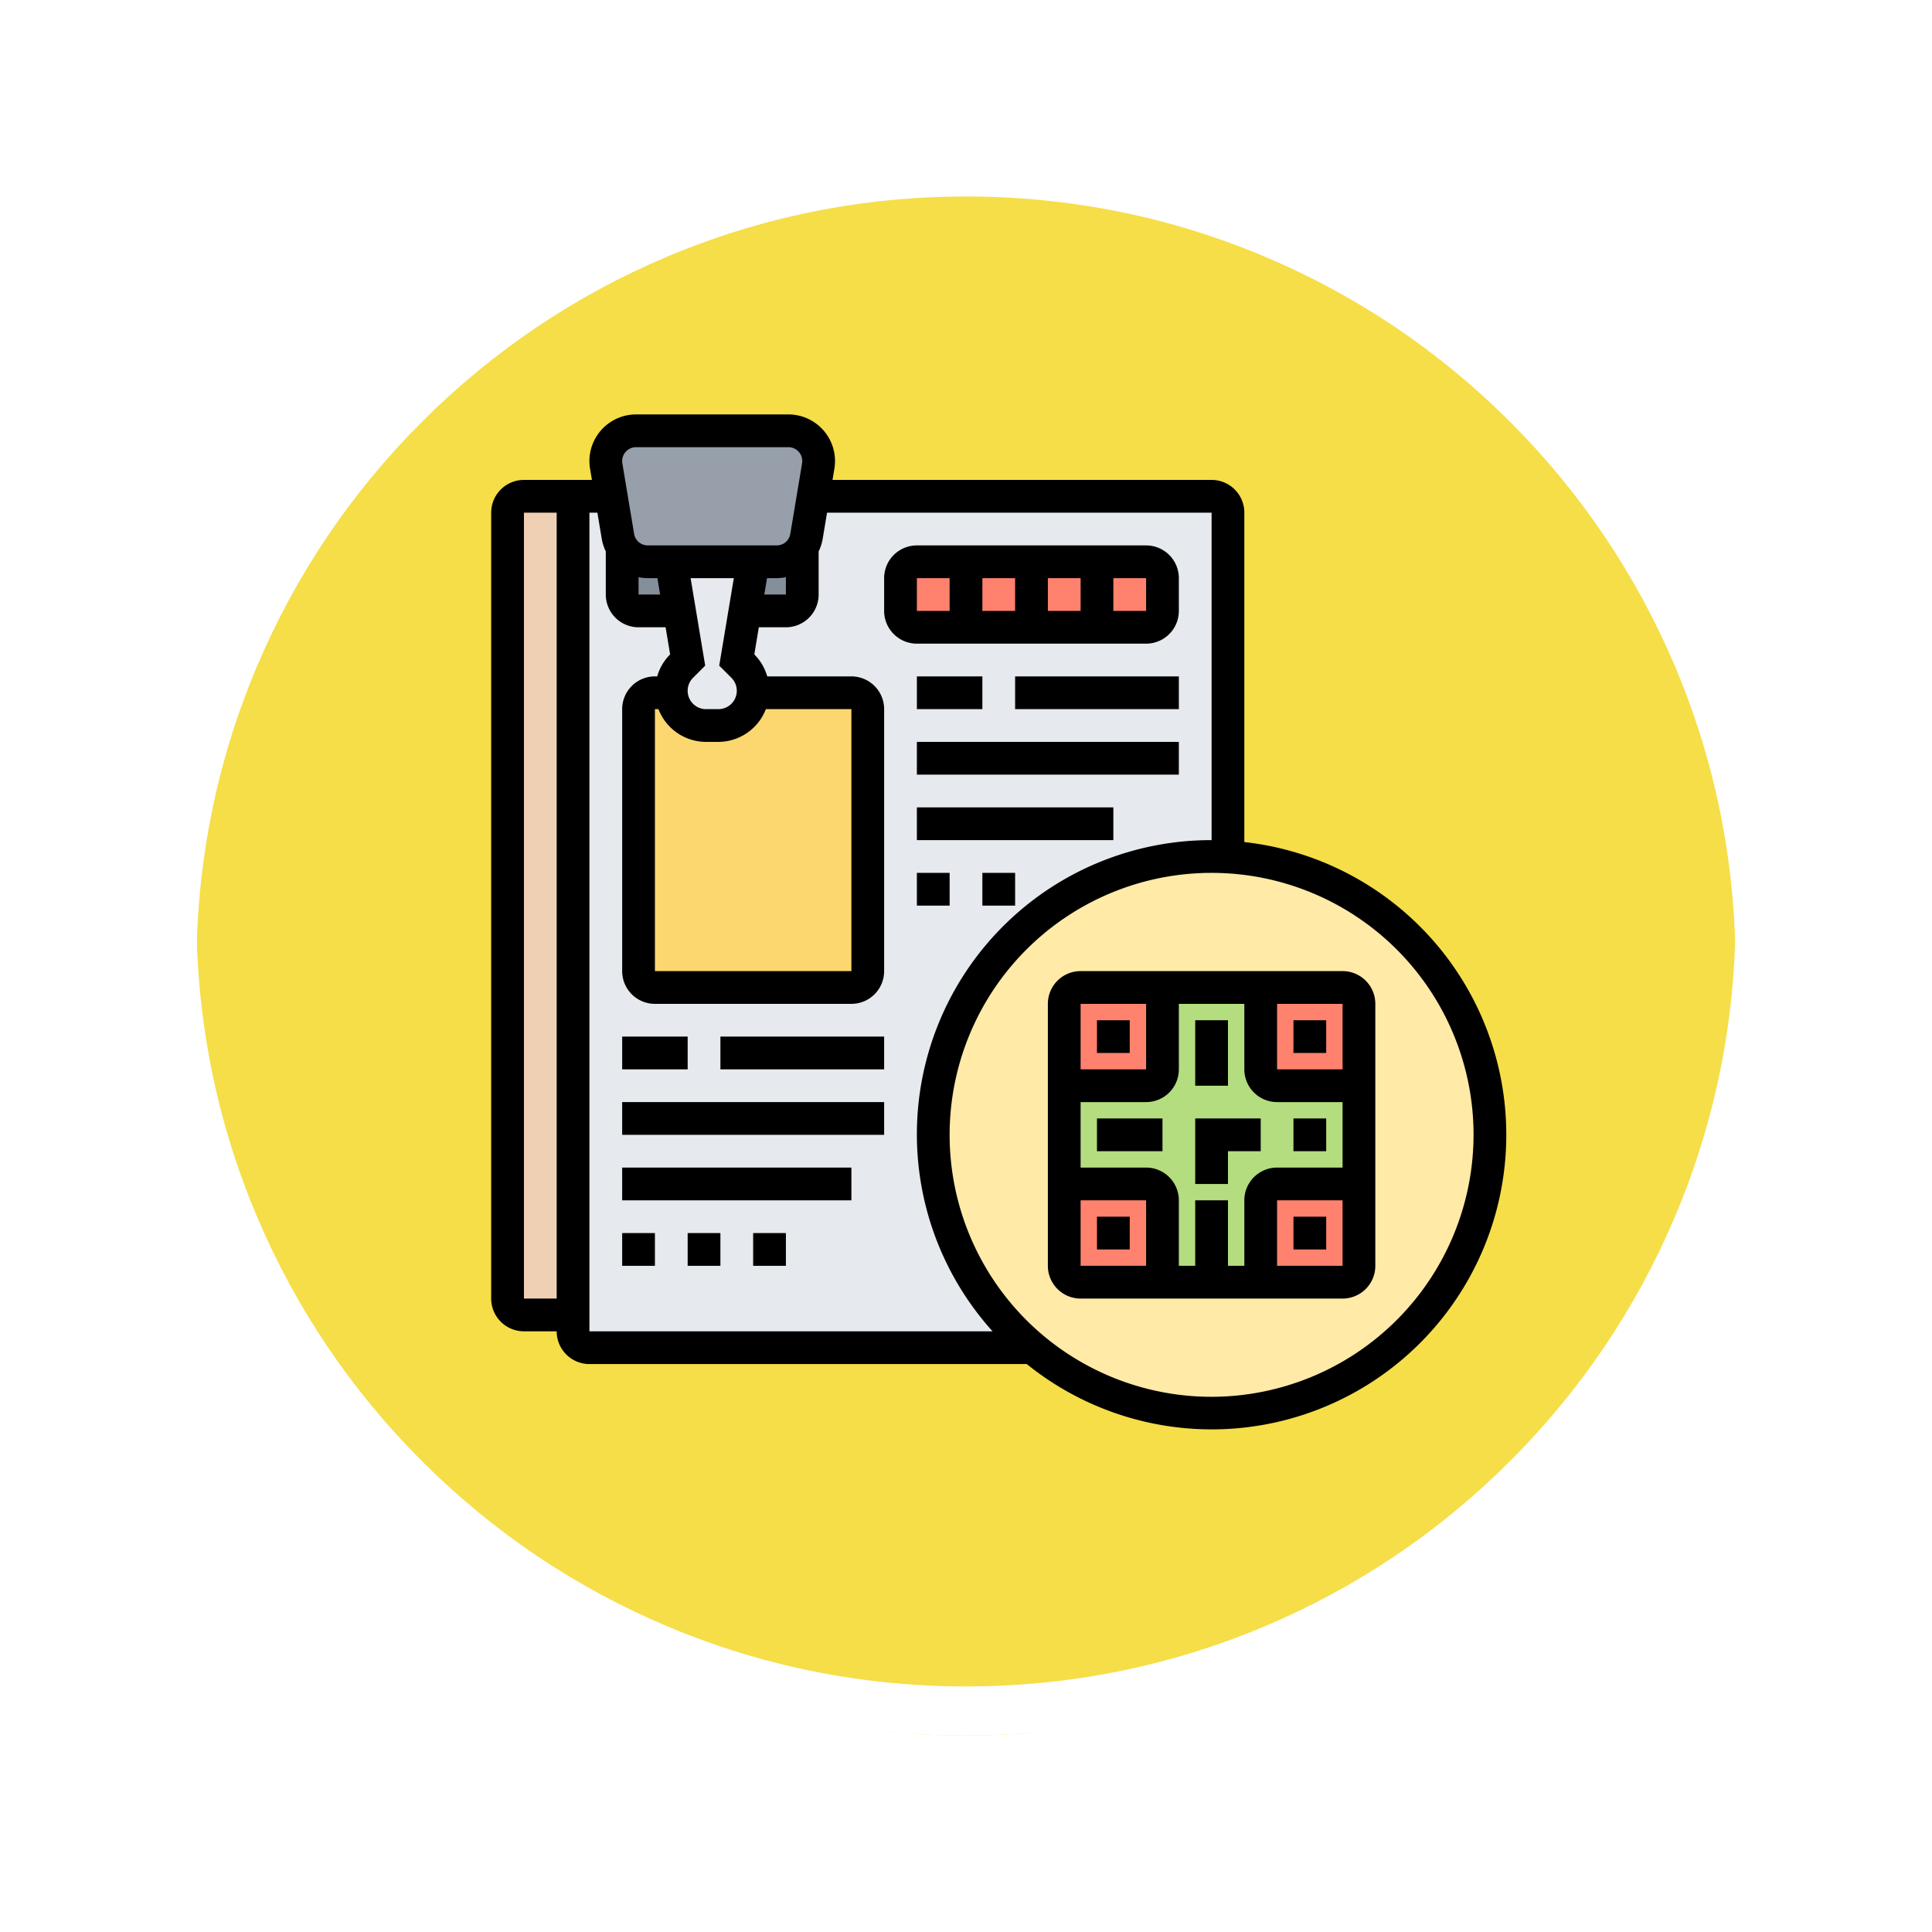 <svg xmlns="http://www.w3.org/2000/svg" xmlns:xlink="http://www.w3.org/1999/xlink" width="118" height="118" viewBox="0 0 118 118">
  <defs>
    <filter id="Trazado_874925" x="0" y="0" width="117.999" height="118" filterUnits="userSpaceOnUse">
      <feOffset dy="3" input="SourceAlpha"/>
      <feGaussianBlur stdDeviation="3" result="blur"/>
      <feFlood flood-opacity="0.161"/>
      <feComposite operator="in" in2="blur"/>
      <feComposite in="SourceGraphic"/>
    </filter>
  </defs>
  <g id="Grupo_1179036" data-name="Grupo 1179036" transform="translate(-1108.051 -6022.688)">
    <g id="Grupo_1178644" data-name="Grupo 1178644" transform="translate(308.551 4076.478)">
      <g id="Grupo_1109835" data-name="Grupo 1109835" transform="translate(808.5 1952.211)">
        <g id="Grupo_1107913" data-name="Grupo 1107913" transform="translate(0 0)">
          <g transform="matrix(1, 0, 0, 1, -9, -6)" filter="url(#Trazado_874925)">
            <g id="Trazado_874925-2" data-name="Trazado 874925" transform="translate(9 6)" fill="#f3d82a" opacity="0.859">
              <path d="M 50 98.5 C 43.452 98.5 37.1 97.218 31.122 94.689 C 25.347 92.247 20.16 88.749 15.705 84.295 C 11.251 79.84 7.753 74.653 5.311 68.878 C 2.782 62.9 1.5 56.548 1.5 50 C 1.5 43.452 2.782 37.1 5.311 31.122 C 7.753 25.347 11.251 20.16 15.705 15.705 C 20.16 11.251 25.347 7.753 31.122 5.311 C 37.1 2.782 43.452 1.5 50 1.5 C 56.548 1.5 62.899 2.782 68.878 5.311 C 74.653 7.753 79.84 11.251 84.294 15.705 C 88.749 20.16 92.246 25.347 94.689 31.122 C 97.217 37.1 98.499 43.452 98.499 50 C 98.499 56.548 97.217 62.9 94.689 68.878 C 92.246 74.653 88.749 79.84 84.294 84.295 C 79.84 88.749 74.653 92.247 68.878 94.689 C 62.899 97.218 56.548 98.5 50 98.5 Z" stroke="none"/>
              <path d="M 50 3 C 43.653 3 37.499 4.242 31.706 6.692 C 26.11 9.059 21.083 12.449 16.766 16.766 C 12.449 21.083 9.059 26.11 6.692 31.706 C 4.242 37.499 3 43.653 3 50 C 3 56.347 4.242 62.501 6.692 68.294 C 9.059 73.89 12.449 78.917 16.766 83.234 C 21.083 87.551 26.11 90.941 31.706 93.308 C 37.499 95.758 43.653 97 50 97 C 56.346 97 62.501 95.758 68.293 93.308 C 73.89 90.941 78.916 87.551 83.234 83.234 C 87.551 78.917 90.94 73.89 93.307 68.294 C 95.757 62.501 96.999 56.347 96.999 50 C 96.999 43.653 95.757 37.499 93.307 31.706 C 90.94 26.11 87.551 21.083 83.234 16.766 C 78.916 12.449 73.89 9.059 68.293 6.692 C 62.501 4.242 56.346 3 50 3 M 50 -7.62939453125e-06 C 77.614 -7.62939453125e-06 99.999 22.386 99.999 50 L 99.999 50 C 99.999 77.614 77.614 100 50 100 C 22.386 100 0 77.614 0 50 L 0 50 C 0 22.386 22.386 -7.62939453125e-06 50 -7.62939453125e-06 Z" stroke="none" fill="#fff"/>
            </g>
          </g>
          <g id="Trazado_874923" data-name="Trazado 874923" transform="translate(0 0)" fill="none">
            <path d="M50,0a50,50,0,0,1,50,50h0A50,50,0,0,1,0,50H0A50,50,0,0,1,50,0Z" stroke="none"/>
            <path d="M 50 3 C 43.653 3 37.499 4.242 31.706 6.692 C 26.11 9.059 21.083 12.449 16.766 16.766 C 12.449 21.083 9.059 26.11 6.692 31.706 C 4.242 37.499 3 43.653 3 50 C 3 56.347 4.242 62.501 6.692 68.294 C 9.059 73.89 12.449 78.917 16.766 83.234 C 21.083 87.551 26.11 90.941 31.706 93.308 C 37.499 95.758 43.653 97 50 97 C 56.346 97 62.501 95.758 68.293 93.308 C 73.89 90.941 78.916 87.551 83.234 83.234 C 87.551 78.917 90.94 73.89 93.307 68.294 C 95.757 62.501 96.999 56.347 96.999 50 C 96.999 43.653 95.757 37.499 93.307 31.706 C 90.94 26.11 87.551 21.083 83.234 16.766 C 78.916 12.449 73.89 9.059 68.293 6.692 C 62.501 4.242 56.346 3 50 3 M 50 -7.62939453125e-06 C 77.614 -7.62939453125e-06 99.999 22.386 99.999 50 L 99.999 50 C 99.999 77.614 77.614 100 50 100 C 22.386 100 0 77.614 0 50 L 0 50 C 0 22.386 22.386 -7.62939453125e-06 50 -7.62939453125e-06 Z" stroke="none" fill="#fff"/>
          </g>
        </g>
      </g>
    </g>
    <g id="document_4335191" transform="translate(1138.051 6048)">
      <g id="Grupo_1179034" data-name="Grupo 1179034">
        <g id="Grupo_1179018" data-name="Grupo 1179018">
          <path id="Trazado_905602" data-name="Trazado 905602" d="M2,5H6A1,1,0,0,0,5,6V55H2a1,1,0,0,1-1-1V6A1,1,0,0,1,2,5Z" fill="#f0d0b4"/>
        </g>
        <g id="Grupo_1179019" data-name="Grupo 1179019">
          <path id="Trazado_905603" data-name="Trazado 905603" d="M45,57H6a1,1,0,0,1-1-1V5H44a1,1,0,0,1,1,1Z" fill="#e6e9ed"/>
        </g>
        <g id="Grupo_1179020" data-name="Grupo 1179020">
          <path id="Trazado_905604" data-name="Trazado 905604" d="M11.62,18.38a2.133,2.133,0,0,0,1.5.62h.76a2.116,2.116,0,0,0,2.11-2H22a1,1,0,0,1,1,1V34a1,1,0,0,1-1,1H10a1,1,0,0,1-1-1V18a1,1,0,0,1,1-1h1.01A2.252,2.252,0,0,0,11.62,18.38Z" fill="#fcd770"/>
        </g>
        <g id="Grupo_1179021" data-name="Grupo 1179021">
          <path id="Trazado_905605" data-name="Trazado 905605" d="M29,9h4v4H29Z" fill="#ff826e"/>
        </g>
        <g id="Grupo_1179022" data-name="Grupo 1179022">
          <path id="Trazado_905606" data-name="Trazado 905606" d="M41,10v2a1,1,0,0,1-1,1H37V9h3A1,1,0,0,1,41,10Z" fill="#ff826e"/>
        </g>
        <g id="Grupo_1179023" data-name="Grupo 1179023">
          <path id="Trazado_905607" data-name="Trazado 905607" d="M33,9h4v4H33Z" fill="#ff826e"/>
        </g>
        <g id="Grupo_1179024" data-name="Grupo 1179024">
          <path id="Trazado_905608" data-name="Trazado 905608" d="M29,9v4H26a1,1,0,0,1-1-1V10a1,1,0,0,1,1-1Z" fill="#ff826e"/>
        </g>
        <g id="Grupo_1179025" data-name="Grupo 1179025">
          <path id="Trazado_905609" data-name="Trazado 905609" d="M19,11a1,1,0,0,1-1,1H15.5L16,9h1.44A1.848,1.848,0,0,0,19,8.14Z" fill="#838f9b"/>
        </g>
        <g id="Grupo_1179026" data-name="Grupo 1179026">
          <path id="Trazado_905610" data-name="Trazado 905610" d="M11,9l.5,3H9a1,1,0,0,1-1-1V8.14A1.848,1.848,0,0,0,9.56,9Z" fill="#838f9b"/>
        </g>
        <g id="Grupo_1179027" data-name="Grupo 1179027">
          <path id="Trazado_905611" data-name="Trazado 905611" d="M20,2.85a1.526,1.526,0,0,1-.03.3L19.67,5l-.41,2.46a1.769,1.769,0,0,1-.26.67v.01A1.848,1.848,0,0,1,17.44,9H9.56A1.848,1.848,0,0,1,8,8.14V8.13a1.769,1.769,0,0,1-.26-.67L7.33,5l-.3-1.85A1.526,1.526,0,0,1,7,2.85,1.852,1.852,0,0,1,8.85,1h9.3A1.852,1.852,0,0,1,20,2.85Z" fill="#969faa"/>
        </g>
        <g id="Grupo_1179028" data-name="Grupo 1179028">
          <path id="Trazado_905612" data-name="Trazado 905612" d="M45,27.03A16.974,16.974,0,1,1,44,27C44.33,27,44.67,27.01,45,27.03Z" fill="#ffeaa7"/>
        </g>
        <g id="Grupo_1179029" data-name="Grupo 1179029">
          <path id="Trazado_905613" data-name="Trazado 905613" d="M52,53H36a1,1,0,0,1-1-1V36a1,1,0,0,1,1-1H52a1,1,0,0,1,1,1V52A1,1,0,0,1,52,53Z" fill="#b4dd7f"/>
        </g>
        <g id="Grupo_1179030" data-name="Grupo 1179030">
          <path id="Trazado_905614" data-name="Trazado 905614" d="M53,36v5H48a1,1,0,0,1-1-1V35h5A1,1,0,0,1,53,36Z" fill="#ff826e"/>
        </g>
        <g id="Grupo_1179031" data-name="Grupo 1179031">
          <path id="Trazado_905615" data-name="Trazado 905615" d="M53,47v5a1,1,0,0,1-1,1H47V48a1,1,0,0,1,1-1Z" fill="#ff826e"/>
        </g>
        <g id="Grupo_1179032" data-name="Grupo 1179032">
          <path id="Trazado_905616" data-name="Trazado 905616" d="M41,48v5H36a1,1,0,0,1-1-1V47h5A1,1,0,0,1,41,48Z" fill="#ff826e"/>
        </g>
        <g id="Grupo_1179033" data-name="Grupo 1179033">
          <path id="Trazado_905617" data-name="Trazado 905617" d="M41,35v5a1,1,0,0,1-1,1H35V36a1,1,0,0,1,1-1Z" fill="#ff826e"/>
        </g>
      </g>
      <g id="Grupo_1179035" data-name="Grupo 1179035">
        <path id="Trazado_905618" data-name="Trazado 905618" d="M52,34H36a2,2,0,0,0-2,2V52a2,2,0,0,0,2,2H52a2,2,0,0,0,2-2V36A2,2,0,0,0,52,34Zm0,6H48V36h4Zm-6,8v4H45V48H43v4H42V48a2,2,0,0,0-2-2H36V42h4a2,2,0,0,0,2-2V36h4v4a2,2,0,0,0,2,2h4v4H48A2,2,0,0,0,46,48ZM40,36v4H36V36ZM36,48h4v4H36Zm12,4V48h4v4Z"/>
        <path id="Trazado_905619" data-name="Trazado 905619" d="M37,37h2v2H37Z"/>
        <path id="Trazado_905620" data-name="Trazado 905620" d="M49,37h2v2H49Z"/>
        <path id="Trazado_905621" data-name="Trazado 905621" d="M37,49h2v2H37Z"/>
        <path id="Trazado_905622" data-name="Trazado 905622" d="M49,49h2v2H49Z"/>
        <path id="Trazado_905623" data-name="Trazado 905623" d="M43,47h2V45h2V43H43Z"/>
        <path id="Trazado_905624" data-name="Trazado 905624" d="M49,43h2v2H49Z"/>
        <path id="Trazado_905625" data-name="Trazado 905625" d="M37,43h4v2H37Z"/>
        <path id="Trazado_905626" data-name="Trazado 905626" d="M43,37h2v4H43Z"/>
        <path id="Trazado_905627" data-name="Trazado 905627" d="M46,26.118V6a2,2,0,0,0-2-2H20.847l.114-.687A2.911,2.911,0,0,0,21,2.847,2.85,2.85,0,0,0,18.153,0H8.847A2.85,2.85,0,0,0,6,2.847a2.955,2.955,0,0,0,.039.468L6.153,4H2A2,2,0,0,0,0,6V54a2,2,0,0,0,2,2H4a2,2,0,0,0,2,2H32.711A17.991,17.991,0,1,0,46,26.118ZM22,18V34H10V18h.217a3.12,3.12,0,0,0,2.9,2h.758a3.119,3.119,0,0,0,2.9-2ZM9,9.94a2.84,2.84,0,0,0,.564.06h.588l.167,1H9Zm5.672,6.146A1.121,1.121,0,0,1,13.879,18h-.758a1.121,1.121,0,0,1-.793-1.914l.743-.743L12.18,10h2.639l-.891,5.343ZM16.847,10h.588A2.84,2.84,0,0,0,18,9.94V11H16.68Zm-8-8h9.307A.848.848,0,0,1,19,2.847a.8.8,0,0,1-.012.139L18.27,7.292A.843.843,0,0,1,17.436,8H9.564a.845.845,0,0,1-.835-.708l-.717-4.3A.839.839,0,0,1,8,2.847.848.848,0,0,1,8.847,2ZM2,54V6H4V54ZM6,6h.487l.27,1.621A2.818,2.818,0,0,0,7,8.366V11a2,2,0,0,0,2,2h1.653l.276,1.657-.015.015A3.088,3.088,0,0,0,10.14,16H10a2,2,0,0,0-2,2V34a2,2,0,0,0,2,2H22a2,2,0,0,0,2-2V18a2,2,0,0,0-2-2H16.86a3.088,3.088,0,0,0-.774-1.328l-.015-.015L16.347,13H18a2,2,0,0,0,2-2V8.366a2.818,2.818,0,0,0,.243-.745L20.513,6H44V26A17.969,17.969,0,0,0,30.622,56H6ZM44,60A16,16,0,1,1,60,44,16.019,16.019,0,0,1,44,60Z"/>
        <path id="Trazado_905628" data-name="Trazado 905628" d="M40,14a2,2,0,0,0,2-2V10a2,2,0,0,0-2-2H26a2,2,0,0,0-2,2v2a2,2,0,0,0,2,2Zm-8-2H30V10h2Zm2-2h2v2H34Zm6,2H38V10h2ZM26,10h2v2H26Z"/>
        <path id="Trazado_905629" data-name="Trazado 905629" d="M26,16h4v2H26Z"/>
        <path id="Trazado_905630" data-name="Trazado 905630" d="M32,16H42v2H32Z"/>
        <path id="Trazado_905631" data-name="Trazado 905631" d="M26,20H42v2H26Z"/>
        <path id="Trazado_905632" data-name="Trazado 905632" d="M26,24H38v2H26Z"/>
        <path id="Trazado_905633" data-name="Trazado 905633" d="M26,28h2v2H26Z"/>
        <path id="Trazado_905634" data-name="Trazado 905634" d="M30,28h2v2H30Z"/>
        <path id="Trazado_905635" data-name="Trazado 905635" d="M8,38h4v2H8Z"/>
        <path id="Trazado_905636" data-name="Trazado 905636" d="M14,38H24v2H14Z"/>
        <path id="Trazado_905637" data-name="Trazado 905637" d="M8,42H24v2H8Z"/>
        <path id="Trazado_905638" data-name="Trazado 905638" d="M8,46H22v2H8Z"/>
        <path id="Trazado_905639" data-name="Trazado 905639" d="M8,50h2v2H8Z"/>
        <path id="Trazado_905640" data-name="Trazado 905640" d="M12,50h2v2H12Z"/>
        <path id="Trazado_905641" data-name="Trazado 905641" d="M16,50h2v2H16Z"/>
      </g>
    </g>
  </g>
</svg>
